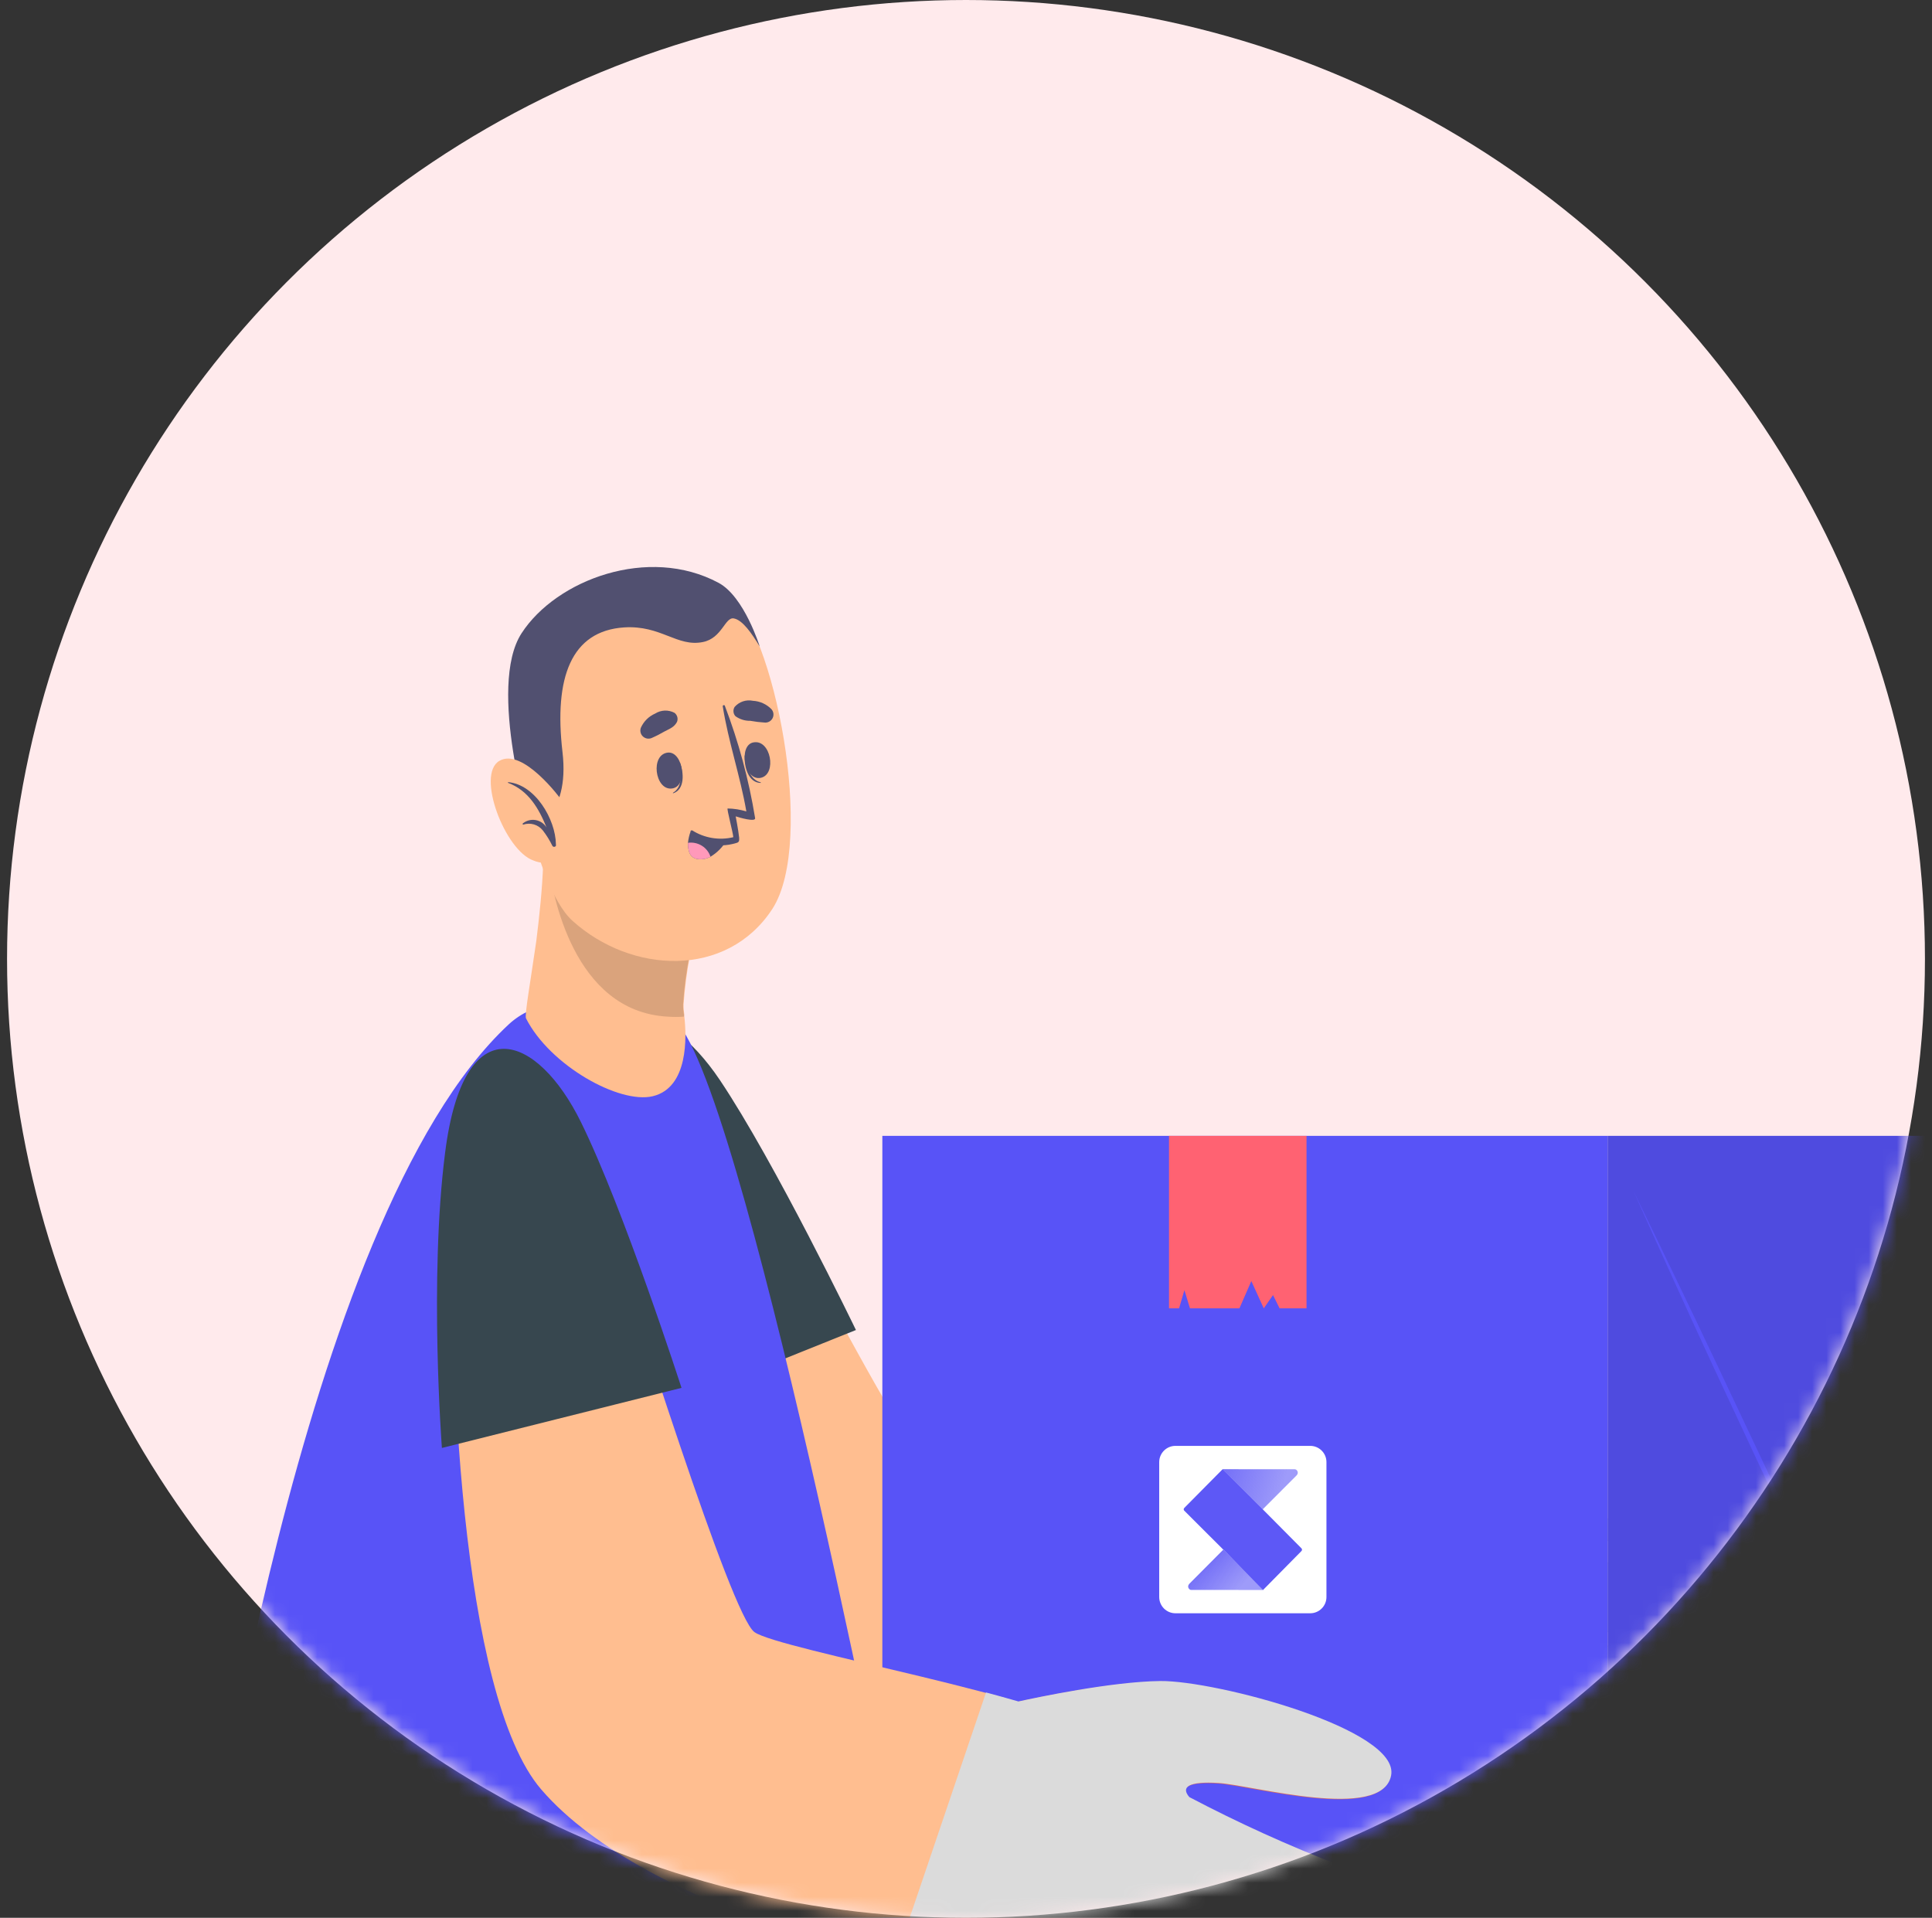 <svg width="137" height="136" viewBox="0 0 137 136" fill="none" xmlns="http://www.w3.org/2000/svg">
<rect x="0" y="0" width="137" height="136" fill="#333333" stroke="none"/>
<circle cx="68.5" cy="68" r="68" fill="#FFEAEC"/>
<mask id="mask0_1394_17" style="mask-type:alpha" maskUnits="userSpaceOnUse" x="0" y="0" width="137" height="136">
<circle cx="68.5" cy="68" r="68" fill="#FFEAEC"/>
</mask>
<g mask="url(#mask0_1394_17)">
<path d="M43.08 77.368C44.224 94.455 50.492 112.513 53.101 115.361C57.139 119.774 76.832 125.324 84.566 126.23C87.095 126.527 90.265 109.332 88.348 107.39C86.431 105.448 65.084 101.759 63.721 100.803C62.992 100.296 56.009 86.89 51.046 78.216C46.418 70.159 42.73 72.188 43.08 77.368Z" fill="#FFBE90"/>
<path d="M81.43 105.39C81.43 105.39 87.086 101.666 89.936 100.571C92.786 99.477 104.906 99.289 105.096 101.89C105.336 105.245 98.361 106.731 94.848 107.006C94.848 107.006 95.424 114.774 90.65 116.919C85.876 119.064 81.43 105.39 81.43 105.39Z" fill="#DD6A57"/>
<path d="M84.419 126.215C86.926 126.94 98.697 129.114 102.108 129.005C105.519 128.896 115.322 127.853 115.497 125.244C115.672 122.636 112.778 122.715 112.778 122.715C112.778 122.715 116.845 121.621 116.787 118.983C116.729 116.346 112.224 116.607 112.224 116.607C112.224 116.607 116.321 115.157 116.073 112.556C115.825 109.955 111.343 110.947 111.343 110.947C111.343 110.947 115.147 109.817 114.025 107.737C112.669 105.237 105.891 108.1 102.115 107.947C101.255 107.911 84.776 106.005 84.776 106.005L84.419 126.215Z" fill="#DD6A57"/>
<path d="M112.779 122.716C112.779 122.716 115.694 122.636 115.497 125.245C115.3 127.853 105.519 128.868 102.108 129.006C98.697 129.143 87.028 126.933 84.456 126.223C81.714 125.842 78.996 125.307 76.314 124.622L78.756 104.434C79.798 104.68 80.819 104.919 81.781 105.158C83.056 104.332 87.51 101.492 89.937 100.564C92.779 99.47 104.907 99.281 105.097 101.883C105.134 102.504 104.93 103.116 104.528 103.593C102.866 106.448 99.025 106.854 95.884 107.267C99.069 107.629 101.78 107.926 102.116 107.941C105.891 108.093 112.669 105.231 114.025 107.731C115.082 109.687 111.773 110.803 111.379 110.933L111.707 110.868C111.735 110.854 111.767 110.847 111.798 110.847C111.83 110.847 111.861 110.854 111.889 110.868C113.107 110.687 115.854 110.528 116.051 112.571C116.248 114.615 113.755 115.955 112.684 116.433C112.8 116.433 112.83 116.528 112.771 116.622C113.981 116.622 116.714 116.941 116.765 118.999C116.846 121.622 112.779 122.716 112.779 122.716Z" fill="#DBDBDB"/>
<path d="M111.728 110.868C106.736 112.962 104.192 113.042 98.93 112.158C98.828 112.158 98.777 112.289 98.879 112.31C103.981 113.622 107.166 114.013 111.838 111.1C112.071 110.955 111.962 110.767 111.728 110.868Z" fill="#515070"/>
<path d="M112.618 116.433C107.246 118.158 104.484 118.245 98.908 117.745C98.828 117.745 98.806 117.868 98.908 117.882C104.338 118.832 107.545 119.143 112.684 116.716C112.895 116.607 112.866 116.332 112.618 116.433Z" fill="#515070"/>
<path d="M112.494 122.68C107.173 123.977 104.148 124.201 98.799 123.027C98.776 123.026 98.753 123.032 98.734 123.045C98.716 123.058 98.702 123.077 98.695 123.099C98.688 123.121 98.689 123.144 98.697 123.165C98.705 123.186 98.721 123.204 98.74 123.216C104.083 124.948 107.858 124.665 112.515 122.846C112.836 122.716 112.829 122.6 112.494 122.68Z" fill="#515070"/>
<path d="M104.856 102.832C102.859 106.057 98.223 106.129 94.834 106.658C94.783 106.663 94.735 106.68 94.692 106.708C94.65 106.736 94.615 106.774 94.592 106.818C94.568 106.863 94.555 106.913 94.556 106.963C94.556 107.014 94.569 107.063 94.593 107.108C94.593 110.376 93.682 114.999 90.847 116.991C90.83 117.003 90.818 117.02 90.814 117.04C90.809 117.059 90.812 117.08 90.822 117.098C90.832 117.115 90.849 117.128 90.869 117.134C90.888 117.14 90.909 117.138 90.927 117.129C94.265 115.405 95.548 110.934 95.3 107.354C98.784 106.868 103.427 106.593 104.899 102.854L104.856 102.832Z" fill="#515070"/>
<path d="M44.456 100.839L60.695 94.317C60.695 94.317 54.929 82.368 51.038 76.578C47.145 70.788 41.657 69.419 41.788 80.049C41.891 89.064 44.456 100.839 44.456 100.839Z" fill="#37474F"/>
<path d="M14.573 134.694C14.573 134.694 64.098 134.455 64.098 134.462C64.098 135.426 53.355 79.391 48.18 72.717C47.072 71.268 39.507 69.463 36.089 72.63C21.133 86.485 14.573 135.317 14.573 134.694Z" fill="#5853F7"/>
<path d="M46.286 77.738C43.925 78.303 38.998 75.564 37.3 72.216C37.19 71.985 37.613 69.629 38.029 66.731C38.247 64.978 38.459 63.014 38.517 61.209C38.517 60.84 49.807 64.34 49.807 64.34C49.081 66.572 48.633 68.883 48.473 71.224C48.468 71.466 48.486 71.709 48.524 71.948C48.528 71.989 48.528 72.031 48.524 72.072C48.692 73.506 48.83 77.129 46.286 77.738Z" fill="#FFBE90"/>
<path d="M48.502 71.97C48.502 71.97 48.502 72.05 48.502 72.094C48.114 72.123 47.724 72.123 47.336 72.094C40.645 71.724 39.158 63.333 38.888 61.224C40.9 61.579 49.77 64.333 49.77 64.333C49.045 66.567 48.597 68.882 48.436 71.224C48.434 71.474 48.456 71.724 48.502 71.97Z" fill="#090808" fill-opacity="0.15"/>
<path d="M36.854 47.101C35.615 51.115 37.721 62.709 40.593 65.296C44.747 69.05 51.526 69.419 54.769 64.456C57.881 59.637 54.856 44.572 51.657 42.224C46.941 38.753 38.683 41.181 36.854 47.101Z" fill="#FFBE90"/>
<path d="M48.21 54.065C48.21 54.065 48.159 54.108 48.166 54.145C48.327 54.92 48.385 55.833 47.722 56.217C47.722 56.217 47.722 56.268 47.722 56.26C48.582 55.992 48.494 54.775 48.21 54.065Z" fill="#515070"/>
<path d="M47.371 53.368C46.096 53.492 46.438 56.035 47.626 55.919C48.814 55.803 48.443 53.289 47.371 53.368Z" fill="#515070"/>
<path d="M52.809 53.571C52.809 53.571 52.874 53.571 52.882 53.629C52.962 54.419 53.188 55.31 53.946 55.477V55.521C53.049 55.513 52.758 54.332 52.809 53.571Z" fill="#515070"/>
<path d="M53.407 52.651C54.66 52.383 55.112 54.912 53.946 55.159C52.78 55.405 52.35 52.876 53.407 52.651Z" fill="#515070"/>
<path d="M46.198 52.34C46.521 52.2 46.835 52.04 47.138 51.862C47.503 51.673 47.809 51.565 48.006 51.195C48.052 51.083 48.059 50.96 48.028 50.843C47.996 50.727 47.927 50.624 47.831 50.55C47.618 50.437 47.38 50.382 47.139 50.391C46.898 50.4 46.664 50.472 46.461 50.601C46.009 50.797 45.648 51.154 45.447 51.601C45.407 51.705 45.397 51.819 45.421 51.928C45.444 52.037 45.499 52.137 45.579 52.215C45.659 52.294 45.76 52.347 45.87 52.37C45.98 52.392 46.094 52.382 46.198 52.34Z" fill="#515070"/>
<path d="M54.215 51.239C53.876 51.218 53.537 51.177 53.202 51.116C52.826 51.124 52.458 51.009 52.153 50.79C52.071 50.702 52.021 50.589 52.011 50.47C52 50.351 52.03 50.231 52.094 50.13C52.252 49.95 52.455 49.814 52.683 49.737C52.911 49.661 53.156 49.647 53.392 49.696C53.885 49.724 54.35 49.933 54.696 50.283C54.775 50.368 54.826 50.475 54.842 50.59C54.858 50.705 54.839 50.822 54.787 50.925C54.735 51.029 54.652 51.115 54.55 51.171C54.448 51.227 54.331 51.251 54.215 51.239Z" fill="#515070"/>
<path d="M48.989 58.992C49.233 59.276 49.533 59.506 49.87 59.67C50.207 59.833 50.575 59.926 50.95 59.942C51.278 59.959 51.607 59.93 51.926 59.855C51.988 59.844 52.049 59.83 52.109 59.811L52.276 59.76C52.318 59.746 52.355 59.719 52.38 59.682C52.405 59.645 52.417 59.602 52.415 59.557C52.419 59.531 52.419 59.504 52.415 59.478V59.405C52.349 58.804 52.167 57.891 52.167 57.891C52.4 57.971 53.625 58.326 53.544 58.007C53.1 55.285 52.379 52.614 51.394 50.036C51.385 50.022 51.371 50.012 51.355 50.006C51.339 50.001 51.322 50.001 51.306 50.005C51.289 50.01 51.275 50.02 51.265 50.033C51.255 50.047 51.249 50.063 51.249 50.079C51.649 52.594 52.488 55.021 52.925 57.543C52.495 57.411 52.048 57.34 51.598 57.333C51.518 57.333 51.992 59.094 51.999 59.369C51.505 59.488 50.993 59.506 50.492 59.422C49.991 59.339 49.512 59.156 49.084 58.884C48.989 58.876 48.931 58.934 48.989 58.992Z" fill="#515070"/>
<path d="M51.526 59.594C51.249 60.071 50.855 60.469 50.381 60.754C50.117 60.9 49.814 60.96 49.514 60.928C48.858 60.848 48.785 60.275 48.785 59.768C48.812 59.496 48.874 59.228 48.967 58.971C49.73 59.448 50.627 59.667 51.526 59.594Z" fill="#515070"/>
<path d="M50.381 60.753C50.117 60.899 49.814 60.96 49.514 60.927C48.858 60.848 48.785 60.275 48.785 59.768C49.125 59.719 49.472 59.791 49.764 59.971C50.056 60.151 50.275 60.428 50.381 60.753Z" fill="#FF99BA"/>
<path d="M53.873 45.847C53.304 44.913 52.663 43.971 52.036 43.855C51.41 43.739 51.206 45.253 49.85 45.528C48.013 45.905 46.883 44.326 44.26 44.492C40.499 44.739 39.274 48.05 39.886 53.325C40.44 58.028 37.642 58.854 37.642 58.854C37.642 58.854 34.515 48.709 36.986 44.905C39.456 41.101 45.994 38.666 50.958 41.333C52.78 42.311 53.873 45.847 53.873 45.847Z" fill="#515070"/>
<path d="M39.784 56.688C39.784 56.688 37.08 52.985 35.411 53.956C33.742 54.927 35.805 60.318 37.824 61.021C38.077 61.13 38.349 61.187 38.625 61.188C38.9 61.19 39.173 61.136 39.428 61.029C39.682 60.923 39.911 60.767 40.103 60.57C40.295 60.373 40.444 60.139 40.542 59.883L39.784 56.688Z" fill="#FFBE90"/>
<path d="M36.023 55.464V55.514C37.481 56.058 38.21 57.34 38.757 58.681C38.672 58.542 38.558 58.422 38.422 58.331C38.287 58.24 38.133 58.179 37.971 58.153C37.81 58.127 37.645 58.136 37.487 58.179C37.329 58.223 37.183 58.3 37.058 58.406C37.058 58.406 37.058 58.485 37.102 58.478C37.349 58.396 37.615 58.391 37.864 58.465C38.113 58.539 38.333 58.688 38.494 58.891C38.757 59.232 38.984 59.598 39.172 59.985C39.245 60.116 39.471 60.043 39.42 59.898V59.862C39.391 58.101 37.955 55.63 36.023 55.464Z" fill="#515070"/>
<path d="M113.988 80.549H62.568V137.164H113.988V80.549Z" fill="#5853F7"/>
<path d="M140.547 80.549H113.996V137.164H140.547V80.549Z" fill="#5853F7"/>
<path opacity="0.1" d="M140.547 80.549H113.996V137.164H140.547V80.549Z" fill="black"/>
<path d="M92.647 92.781H91.554H90.737L90.271 91.839L89.615 92.781L88.733 90.846L87.888 92.781H85.482H84.382L83.988 91.491L83.609 92.781H82.895V80.549H92.647V92.781Z" fill="#FF6272"/>
<path d="M138.718 133.266C136.75 129.237 134.807 125.198 132.887 121.15L127.122 108.969L121.423 96.766C119.533 92.679 117.667 88.573 115.825 84.448C117.793 88.477 119.737 92.515 121.656 96.563L127.414 108.744L133.099 120.976C134.994 125.058 136.867 129.155 138.718 133.266Z" fill="#5853F7"/>
<path d="M138.718 84.448C136.867 88.554 134.998 92.66 133.113 96.766L127.428 108.991L121.67 121.172C119.727 125.225 117.783 129.263 115.839 133.287C117.681 129.176 119.547 125.07 121.437 120.969L127.122 108.737L132.887 96.556C134.801 92.508 136.745 88.472 138.718 84.448Z" fill="#5853F7"/>
<path d="M32.153 84.049C31.752 95.897 32.634 120.222 38.378 126.896C45.914 135.657 65.709 139.896 71.569 141.171C74.12 141.722 78.858 125.077 77.196 122.824C75.534 120.57 55.17 116.976 53.494 115.737C51.818 114.498 45.003 92.679 41.898 83.129C37.977 71.02 32.503 74.02 32.153 84.049Z" fill="#FFBE90"/>
<path d="M84.542 127.73C83.551 126.846 84.01 126.324 86.371 126.476C88.733 126.629 97.96 129.223 98.594 125.947C99.228 122.672 86.204 119.201 82.217 119.245C78.23 119.288 71.882 120.745 71.882 120.745C74.294 121.926 79.863 125.353 84.542 127.73Z" fill="#DD6A57"/>
<path d="M65.126 139.208C72.028 142.294 80.432 146.555 88.915 145.628C89.861 145.548 90.751 145.155 91.445 144.512C95.257 144.164 96.233 142.273 96.233 142.273C99.68 140.867 100.417 138.795 100.417 138.795C100.417 138.795 104.885 138.338 105.059 135.606C105.256 132.541 98.944 133.787 95.045 132.353C86.131 129.077 74.368 121.947 71.89 120.759L65.126 139.208Z" fill="#DD6A57"/>
<path d="M105.059 135.607C104.884 138.339 100.416 138.795 100.416 138.795C100.321 139.027 99.469 140.933 96.24 142.252C96.24 142.252 95.263 144.143 91.451 144.491C91.451 144.491 91.451 144.491 91.451 144.527C90.76 145.146 89.885 145.525 88.959 145.607C81.371 146.433 73.857 143.121 67.414 140.208C66.211 139.918 64.863 139.585 63.42 139.201L69.921 120.02C70.723 120.237 71.496 120.448 72.217 120.658C73.493 120.382 78.777 119.252 82.268 119.208C86.225 119.165 99.294 122.629 98.645 125.911C97.996 129.194 88.813 126.592 86.422 126.44C84.294 126.303 83.711 126.716 84.338 127.44C87.822 129.274 91.412 130.903 95.088 132.317C98.944 133.788 105.256 132.542 105.059 135.607Z" fill="#DBDBDB"/>
<path d="M83.275 135.454C85.874 136.443 88.538 137.254 91.248 137.882C94.255 138.382 97.296 138.663 100.344 138.722C100.364 138.722 100.382 138.73 100.396 138.744C100.409 138.757 100.417 138.776 100.417 138.795C100.417 138.814 100.409 138.832 100.396 138.846C100.382 138.86 100.364 138.867 100.344 138.867C94.444 139.348 88.524 138.208 83.231 135.57C83.085 135.512 83.144 135.411 83.275 135.454Z" fill="#515070"/>
<path d="M31.336 102.68L48.326 98.419C48.326 98.419 44.259 85.804 41.198 79.579C38.137 73.355 32.889 71.21 31.562 81.753C30.418 90.673 31.336 102.68 31.336 102.68Z" fill="#37474F"/>
<path d="M92.909 102.533H83.352C82.717 102.533 82.201 103.049 82.201 103.685V113.252C82.201 113.888 82.717 114.404 83.352 114.404H92.909C93.544 114.404 94.06 113.888 94.06 113.252V103.685C94.061 103.049 93.545 102.533 92.909 102.533Z" fill="white"/>
<path d="M86.7 104.185C86.7 104.185 91.666 104.198 91.812 104.191C91.959 104.185 92.138 104.431 91.936 104.634C91.662 104.908 89.536 107.037 89.536 107.037L86.7 104.185Z" fill="url(#paint0_linear_1394_17)"/>
<path d="M89.58 112.755C89.58 112.755 84.613 112.742 84.467 112.749C84.32 112.755 84.141 112.509 84.344 112.306C84.617 112.032 86.752 109.885 86.752 109.885L89.58 112.755Z" fill="url(#paint1_linear_1394_17)"/>
<path d="M92.29 109.801L89.551 107.04L86.805 104.28L86.703 104.182L83.981 106.932C83.95 106.961 83.936 107 83.938 107.04C83.94 107.071 83.952 107.101 83.974 107.125L86.74 109.886H86.753L89.461 112.656L89.563 112.753L92.285 109.994C92.315 109.965 92.33 109.925 92.327 109.886C92.323 109.855 92.312 109.825 92.29 109.801Z" fill="#5D58F6"/>
</g>
<defs>
<linearGradient id="paint0_linear_1394_17" x1="86.787" y1="104.403" x2="90.888" y2="105.674" gradientUnits="userSpaceOnUse">
<stop stop-color="#5D58F6" stop-opacity="0.85"/>
<stop offset="1" stop-color="#5D58F6" stop-opacity="0.6"/>
</linearGradient>
<linearGradient id="paint1_linear_1394_17" x1="85.446" y1="111.113" x2="87.338" y2="113.126" gradientUnits="userSpaceOnUse">
<stop stop-color="#5D58F6" stop-opacity="0.85"/>
<stop offset="1" stop-color="#5D58F6" stop-opacity="0.6"/>
</linearGradient>
</defs>
</svg>

